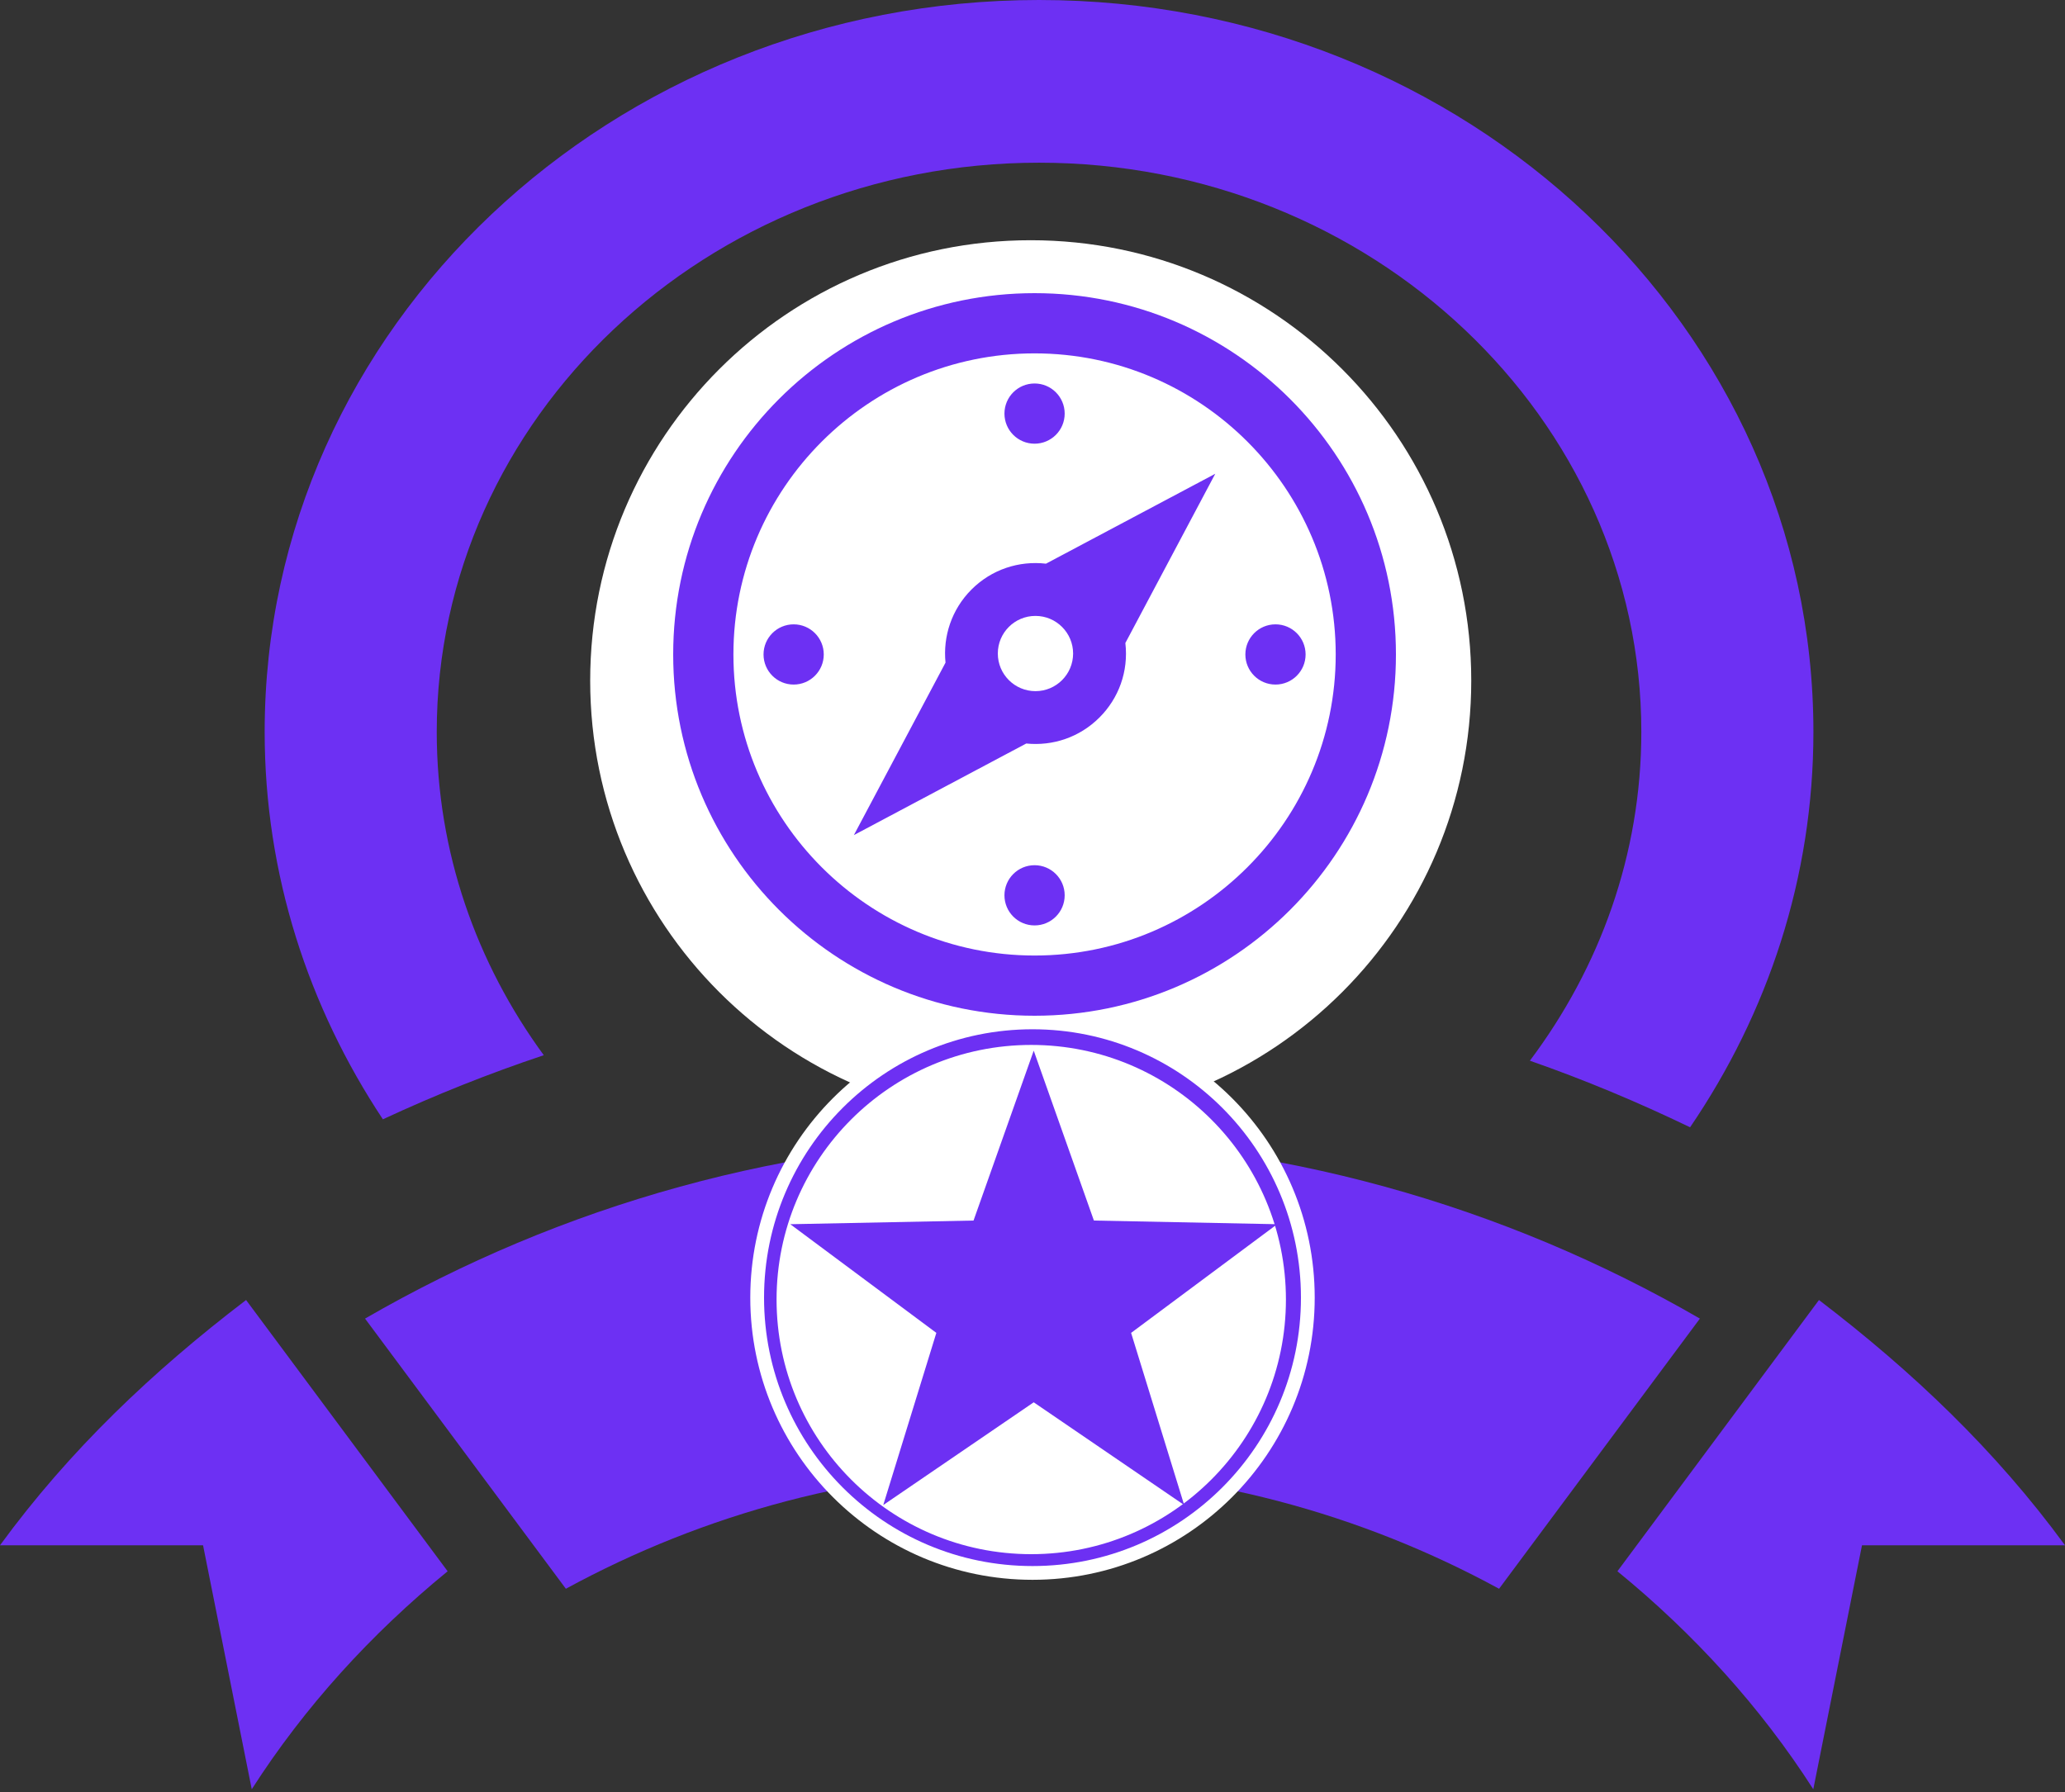 <svg width="500" height="434" viewBox="0 0 500 434" fill="none" xmlns="http://www.w3.org/2000/svg">
<rect x="0" y="0" width="500" height="434" fill="#333333" stroke="none"/>
<path d="M290.222 182.097L332.333 141.875L274.458 133.931L248.972 81.681L223.513 133.931L165.638 141.861L207.75 182.084L197.5 239.264L248.972 211.861L300.472 239.264L290.222 182.097ZM92.708 271.084C74.666 243.861 64.083 211.764 64.083 177.264C64.083 79.361 148.013 0 251.583 0C355.138 0 439.083 79.361 439.083 177.264C439.083 212.57 428.041 245.389 409.222 273.014C396.583 266.917 383.638 261.5 370.43 256.889C387.347 234.375 397.416 206.931 397.416 177.264C397.416 101.25 331.972 39.403 251.583 39.403C171.18 39.403 105.75 101.25 105.75 177.264C105.75 206.347 115.375 233.292 131.666 255.556C118.416 259.986 105.416 265.167 92.708 271.084ZM411.597 319.347L362.972 384.778C329.583 366.584 291.138 355.945 250 355.764C208.847 355.945 170.416 366.584 137.013 384.778L88.388 319.347C135.597 292.042 190.722 275.972 250 275.792C309.263 275.972 364.388 292.042 411.597 319.347ZM500 374.25H450.847L439.055 433.334C426.291 413.403 410.138 395.667 391.625 380.542L440.43 314.847C463.097 332.167 483.18 351.25 500 374.25ZM59.583 314.847L108.388 380.542C89.847 395.695 73.722 413.403 60.958 433.334L49.166 374.25H0C16.805 351.25 36.888 332.167 59.583 314.847Z" fill="#6D30F3"/>
<path d="M249.569 271.514C308.48 271.514 356.236 223.758 356.236 164.847C356.236 105.936 308.48 58.18 249.569 58.18C190.658 58.18 142.902 105.936 142.902 164.847C142.902 223.758 190.658 271.514 249.569 271.514Z" fill="white"/>
<path d="M250 380.944C286.818 380.944 316.666 351.096 316.666 314.277C316.666 277.458 286.818 247.61 250 247.61C213.181 247.61 183.333 277.458 183.333 314.277C183.333 351.096 213.181 380.944 250 380.944Z" fill="#6D30F3" stroke="white" stroke-width="3.333"/>
<path d="M249.696 374.734C282.833 374.734 309.696 347.871 309.696 314.734C309.696 281.597 282.833 254.734 249.696 254.734C216.559 254.734 189.696 281.597 189.696 314.734C189.696 347.871 216.559 374.734 249.696 374.734Z" fill="white" stroke="white" stroke-width="3.333"/>
<path d="M250.296 254.455L264.869 295.601L309.243 296.489L273.875 322.806L286.728 364.501L250.296 339.62L213.864 364.501L226.717 322.806L191.349 296.489L235.723 295.601L250.296 254.455Z" fill="#6D30F3"/>
<path d="M250.5 85.583C290.706 85.583 323.417 118.294 323.417 158.5C323.417 198.706 290.706 231.417 250.5 231.417C210.294 231.417 177.583 198.706 177.583 158.5C177.583 118.294 210.294 85.583 250.5 85.583ZM250.5 71C202.178 71 163 110.178 163 158.5C163 206.822 202.178 246 250.5 246C298.822 246 338 206.822 338 158.5C338 110.178 298.822 71 250.5 71ZM294.25 114.743L253.264 136.516C246.708 135.757 240.095 137.908 235.224 142.779C230.397 147.614 228.297 154.161 228.939 160.483L206.75 202.25L248.487 180.069C254.933 180.718 261.408 178.574 266.221 173.761C270.844 169.139 273.286 162.649 272.484 155.729L294.25 114.743V114.743ZM250.719 167.389C245.695 167.389 241.604 163.312 241.604 158.281C241.597 153.243 245.68 149.159 250.719 149.167C255.75 149.167 259.833 153.25 259.833 158.281C259.826 163.305 255.75 167.389 250.719 167.389ZM250.5 209.542C246.468 209.542 243.208 212.808 243.208 216.833C243.208 220.858 246.468 224.125 250.5 224.125C254.532 224.125 257.792 220.858 257.792 216.833C257.792 212.808 254.532 209.542 250.5 209.542ZM192.167 151.208C188.134 151.208 184.875 154.475 184.875 158.5C184.875 162.525 188.134 165.792 192.167 165.792C196.199 165.792 199.458 162.525 199.458 158.5C199.458 154.475 196.199 151.208 192.167 151.208ZM250.5 92.875C246.468 92.875 243.208 96.142 243.208 100.167C243.208 104.192 246.468 107.458 250.5 107.458C254.532 107.458 257.792 104.192 257.792 100.167C257.792 96.142 254.532 92.875 250.5 92.875ZM308.833 151.208C304.801 151.208 301.542 154.475 301.542 158.5C301.542 162.525 304.801 165.792 308.833 165.792C312.866 165.792 316.125 162.525 316.125 158.5C316.125 154.475 312.866 151.208 308.833 151.208Z" fill="#6D30F3"/>
</svg>

